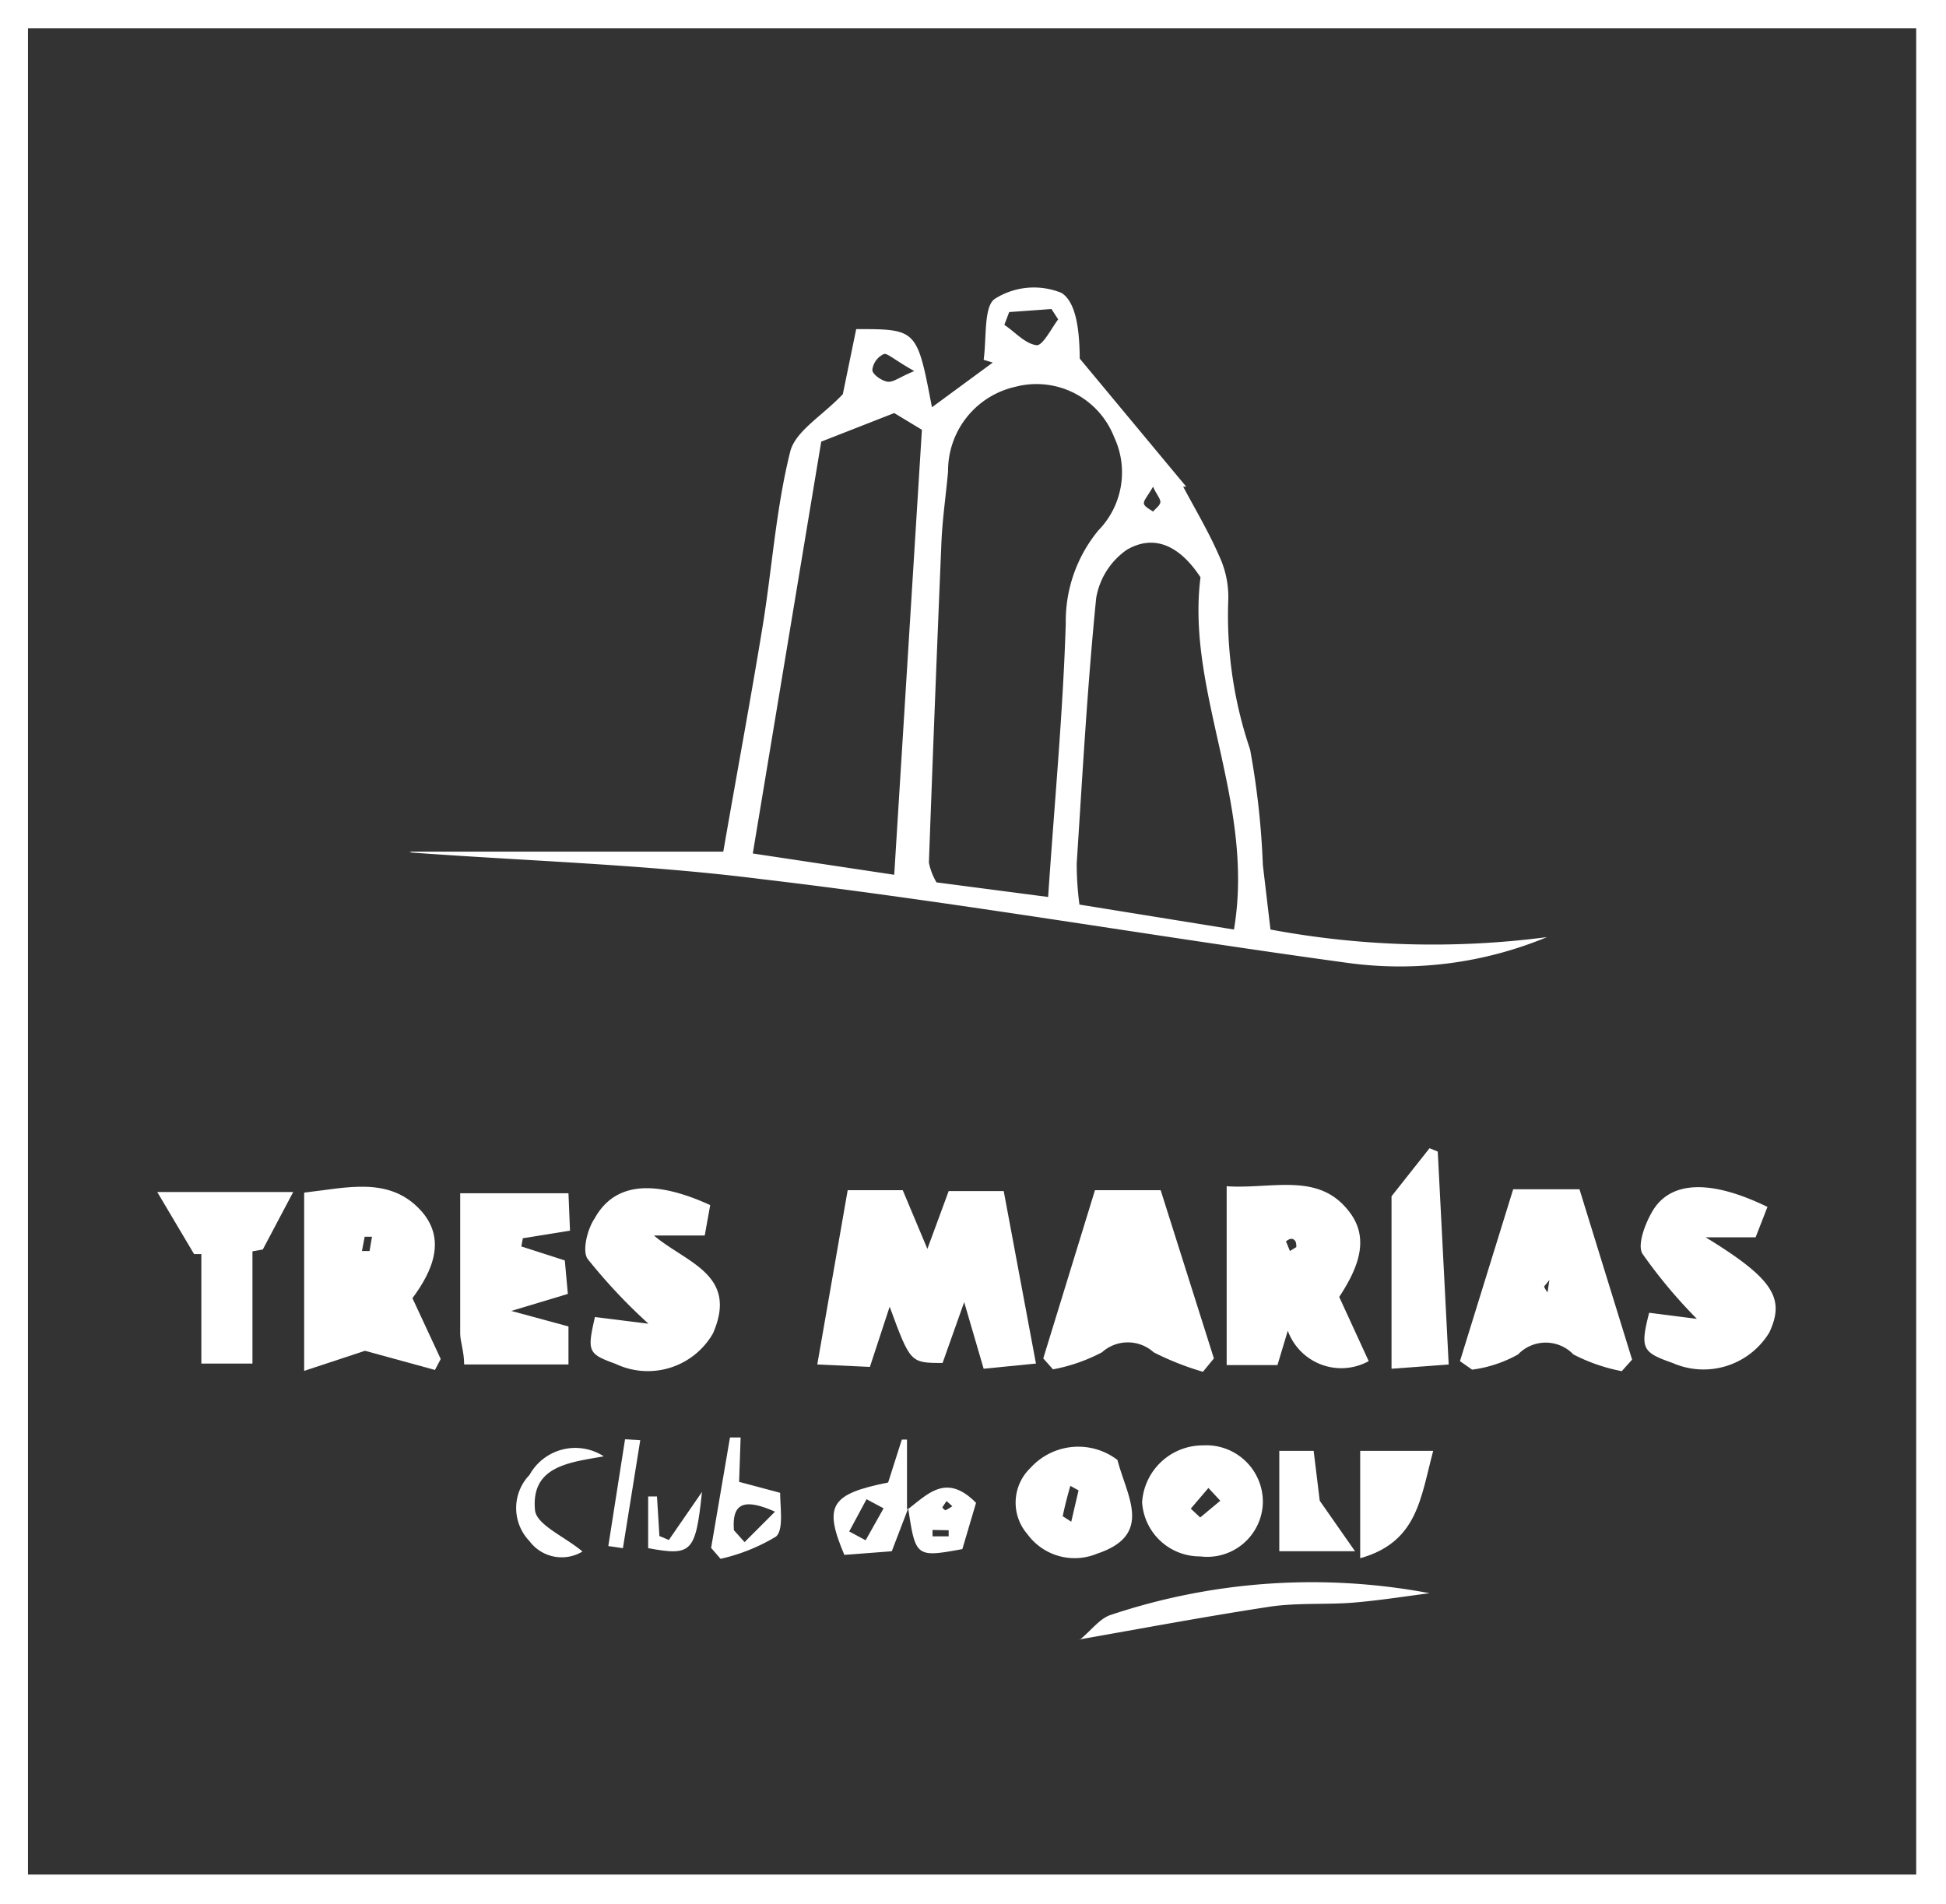 <svg xmlns="http://www.w3.org/2000/svg" viewBox="0 0 63.98 62.61"><rect x="0" y="0" width="63.98" height="62.61" fill="#333333" stroke="none"/><defs><style>.cls-1{fill:#fff;}</style></defs><title>Asset 19</title><g id="Layer_2" data-name="Layer 2"><g id="Contenido"><path class="cls-1" d="M0,0H64V62.61H0ZM.92.93v60.7H63V.93Z"/><path class="cls-1" d="M13.46,28H23.78c.44-2.54.9-5,1.31-7.51.3-1.88.43-3.8.89-5.64.17-.68,1.06-1.18,1.73-1.89l.44-2.14c2,0,2,0,2.49,2.57l2-1.47-.3-.09c.1-.71,0-1.74.36-2a2.4,2.4,0,0,1,2.2-.2c.52.33.59,1.36.6,2.16L39,16l-.1,0c.4.75.84,1.49,1.18,2.27a3.18,3.18,0,0,1,.3,1.53,13.71,13.71,0,0,0,.72,4.84,26.61,26.61,0,0,1,.42,3.8l.25,2.12a29,29,0,0,0,9.09.25,12.62,12.62,0,0,1-6.53.85c-6.45-.88-12.87-2-19.32-2.76-3.8-.48-7.64-.59-11.47-.87Zm21,1.49c.21-3.12.49-6.07.58-9a4.69,4.69,0,0,1,1.07-3.05,2.73,2.73,0,0,0,.52-3.07,2.74,2.74,0,0,0-3.26-1.65,2.83,2.83,0,0,0-2.2,2.78c-.07.79-.19,1.59-.22,2.38q-.22,5.25-.41,10.48a2.07,2.07,0,0,0,.25.65Zm-5.06-.73.91-14.63-.91-.55L27,14.52,24.75,28.06Zm11.17,1.8c.7-4.16-1.58-7.82-1.1-11.58-.69-1.05-1.53-1.43-2.43-.9a2.43,2.43,0,0,0-1,1.58c-.29,2.9-.45,5.81-.64,8.72a10.06,10.06,0,0,0,.09,1.36ZM33.18,10.26l-.16.42c.36.24.69.63,1.07.67.2,0,.47-.54.7-.85l-.22-.34ZM30.06,12.2c-.66-.37-.89-.6-1-.56a.66.66,0,0,0-.38.52c0,.15.32.37.51.39S29.59,12.39,30.06,12.2ZM37.91,16c-.19.33-.32.46-.3.56s.19.18.3.26c.08-.1.23-.2.24-.31S38,16.22,37.91,16Z"/><path class="cls-1" d="M28.6,44.94l-1.73-.08,1-5.73h1.81l.81,1.93.7-1.9H33l1.06,5.67L32.34,45l-.64-2.19-.71,2c-1.06,0-1.06,0-1.74-1.85Z"/><path class="cls-1" d="M40.33,39c1.49.1,3-.47,4,.8.74.91.31,1.91-.3,2.84L45,44.75a1.87,1.87,0,0,1-2.66-1L42,44.88H40.33Zm2.29,2c0-.09,0-.2-.09-.25s-.16,0-.25.06l.13.32Z"/><path class="cls-1" d="M12,44.41,10,45.07V39.21c1.41-.16,2.79-.54,3.82.57.87.94.41,2-.26,2.9l.93,2-.19.36Zm-.1-3.28.25,0,.08-.47-.24,0Z"/><path class="cls-1" d="M53.32,45.08a5.86,5.86,0,0,1-1.59-.55,1.26,1.26,0,0,0-1.82,0,4.2,4.2,0,0,1-1.51.5L48,44.75l1.75-5.65h2.18l1.73,5.6Zm-2.38-3c-.12.16-.18.21-.17.23a.87.87,0,0,0,.11.18Z"/><path class="cls-1" d="M39.55,45.1a9.26,9.26,0,0,1-1.62-.64,1.27,1.27,0,0,0-1.7,0,5.67,5.67,0,0,1-1.61.56l-.32-.36L36,39.13h2.16l1.75,5.53Zm-2.47-2.94c.09.21,0,.1,0,0Z"/><path class="cls-1" d="M58.11,39.68l-.39,1H56.08c2.22,1.36,2.62,2,2.09,3.13a2.53,2.53,0,0,1-3.18,1c-1-.35-1.07-.47-.77-1.65l1.57.2A16.51,16.51,0,0,1,54,41.22c-.17-.28.07-.94.29-1.33C54.86,38.82,56.2,38.75,58.11,39.68Z"/><path class="cls-1" d="M18.74,40.46l-1.55.25-.05.27,1.43.46.1,1.1-1.86.56,1.88.51v1.25H15.26c0-.41-.12-.72-.13-1,0-1.49,0-3,0-4.63h3.56Z"/><path class="cls-1" d="M23.35,39.62l-.18,1H21.5c1.06.9,2.79,1.28,1.94,3.22a2.47,2.47,0,0,1-3.2,1c-.91-.33-.94-.4-.68-1.54l1.76.22a18.27,18.27,0,0,1-2-2.13c-.19-.27,0-1,.23-1.33C20.2,38.88,21.49,38.77,23.35,39.62Z"/><path class="cls-1" d="M8.3,41.14v3.69H6.62v-3.6l-.24,0L5.17,39.19H9.64l-1,1.89Z"/><path class="cls-1" d="M45.75,39.33,47,37.75l.27.11.36,7L45.75,45Z"/><path class="cls-1" d="M41.52,49.41a1.83,1.83,0,0,1-2.06,1.76,1.9,1.9,0,0,1-1.91-1.78,2,2,0,0,1,2-1.87A1.86,1.86,0,0,1,41.52,49.41Zm-1.4-.07-.39-.42-.58.68.31.29Z"/><path class="cls-1" d="M36.74,48c.3,1.18,1.2,2.46-.67,3.08a1.92,1.92,0,0,1-2.29-.64,1.58,1.58,0,0,1,.1-2.18A2.12,2.12,0,0,1,36.74,48Zm-1.28,1-.27-.15c-.09.32-.18.65-.25,1,0,0,.16.1.28.18Z"/><path class="cls-1" d="M35.5,53.91c.35-.28.65-.69,1-.81A20.87,20.87,0,0,1,47,52.38c-.84.11-1.67.24-2.51.31s-1.83,0-2.72.13c-2.1.32-4.18.71-6.28,1.08Z"/><path class="cls-1" d="M47.12,47.7c-.42,1.58-.52,3-2.4,3.53V47.7Z"/><path class="cls-1" d="M44.55,51H42.06v-3.3h1.13l.2,1.64Z"/><path class="cls-1" d="M29.86,49.59,29.32,51l-1.56.12c-.69-1.63-.45-2,1.44-2.38l.45-1.41h.17v2.3Zm-.81,0-.56-.3-.57,1.06.54.29Z"/><path class="cls-1" d="M24.3,48.72l1.35.36c0,.5.12,1.22-.14,1.44a6.14,6.14,0,0,1-1.82.73l-.31-.36L24,47.26l.35,0Zm-.17,1.59.35.39,1-1C24.36,49.2,24.07,49.51,24.13,50.31Z"/><path class="cls-1" d="M19.85,47.88c-1.11.2-2.4.31-2.26,1.77.05.49,1,.88,1.56,1.36a1.32,1.32,0,0,1-1.74-.34,1.57,1.57,0,0,1,0-2.18A1.72,1.72,0,0,1,19.85,47.88Z"/><path class="cls-1" d="M29.82,49.64c.66-.49,1.28-1.24,2.27-.23l-.45,1.52c-1.52.28-1.54.26-1.78-1.34Zm1.3-.29-.14.21s.08.1.11.09a1.59,1.59,0,0,0,.22-.13Zm-.46.95,0,.21.53,0,0-.2Z"/><path class="cls-1" d="M23.08,49.05c-.21,2-.34,2.11-1.77,1.85V49.2h.29l.08,1.3.31.13Z"/><path class="cls-1" d="M21.05,47.35l-.57,3.55L20,50.83l.55-3.51Z"/><path class="cls-1" d="M35.47,53.9c-.11,0-.22,0,0,0l.06,0Z"/></g></g></svg>